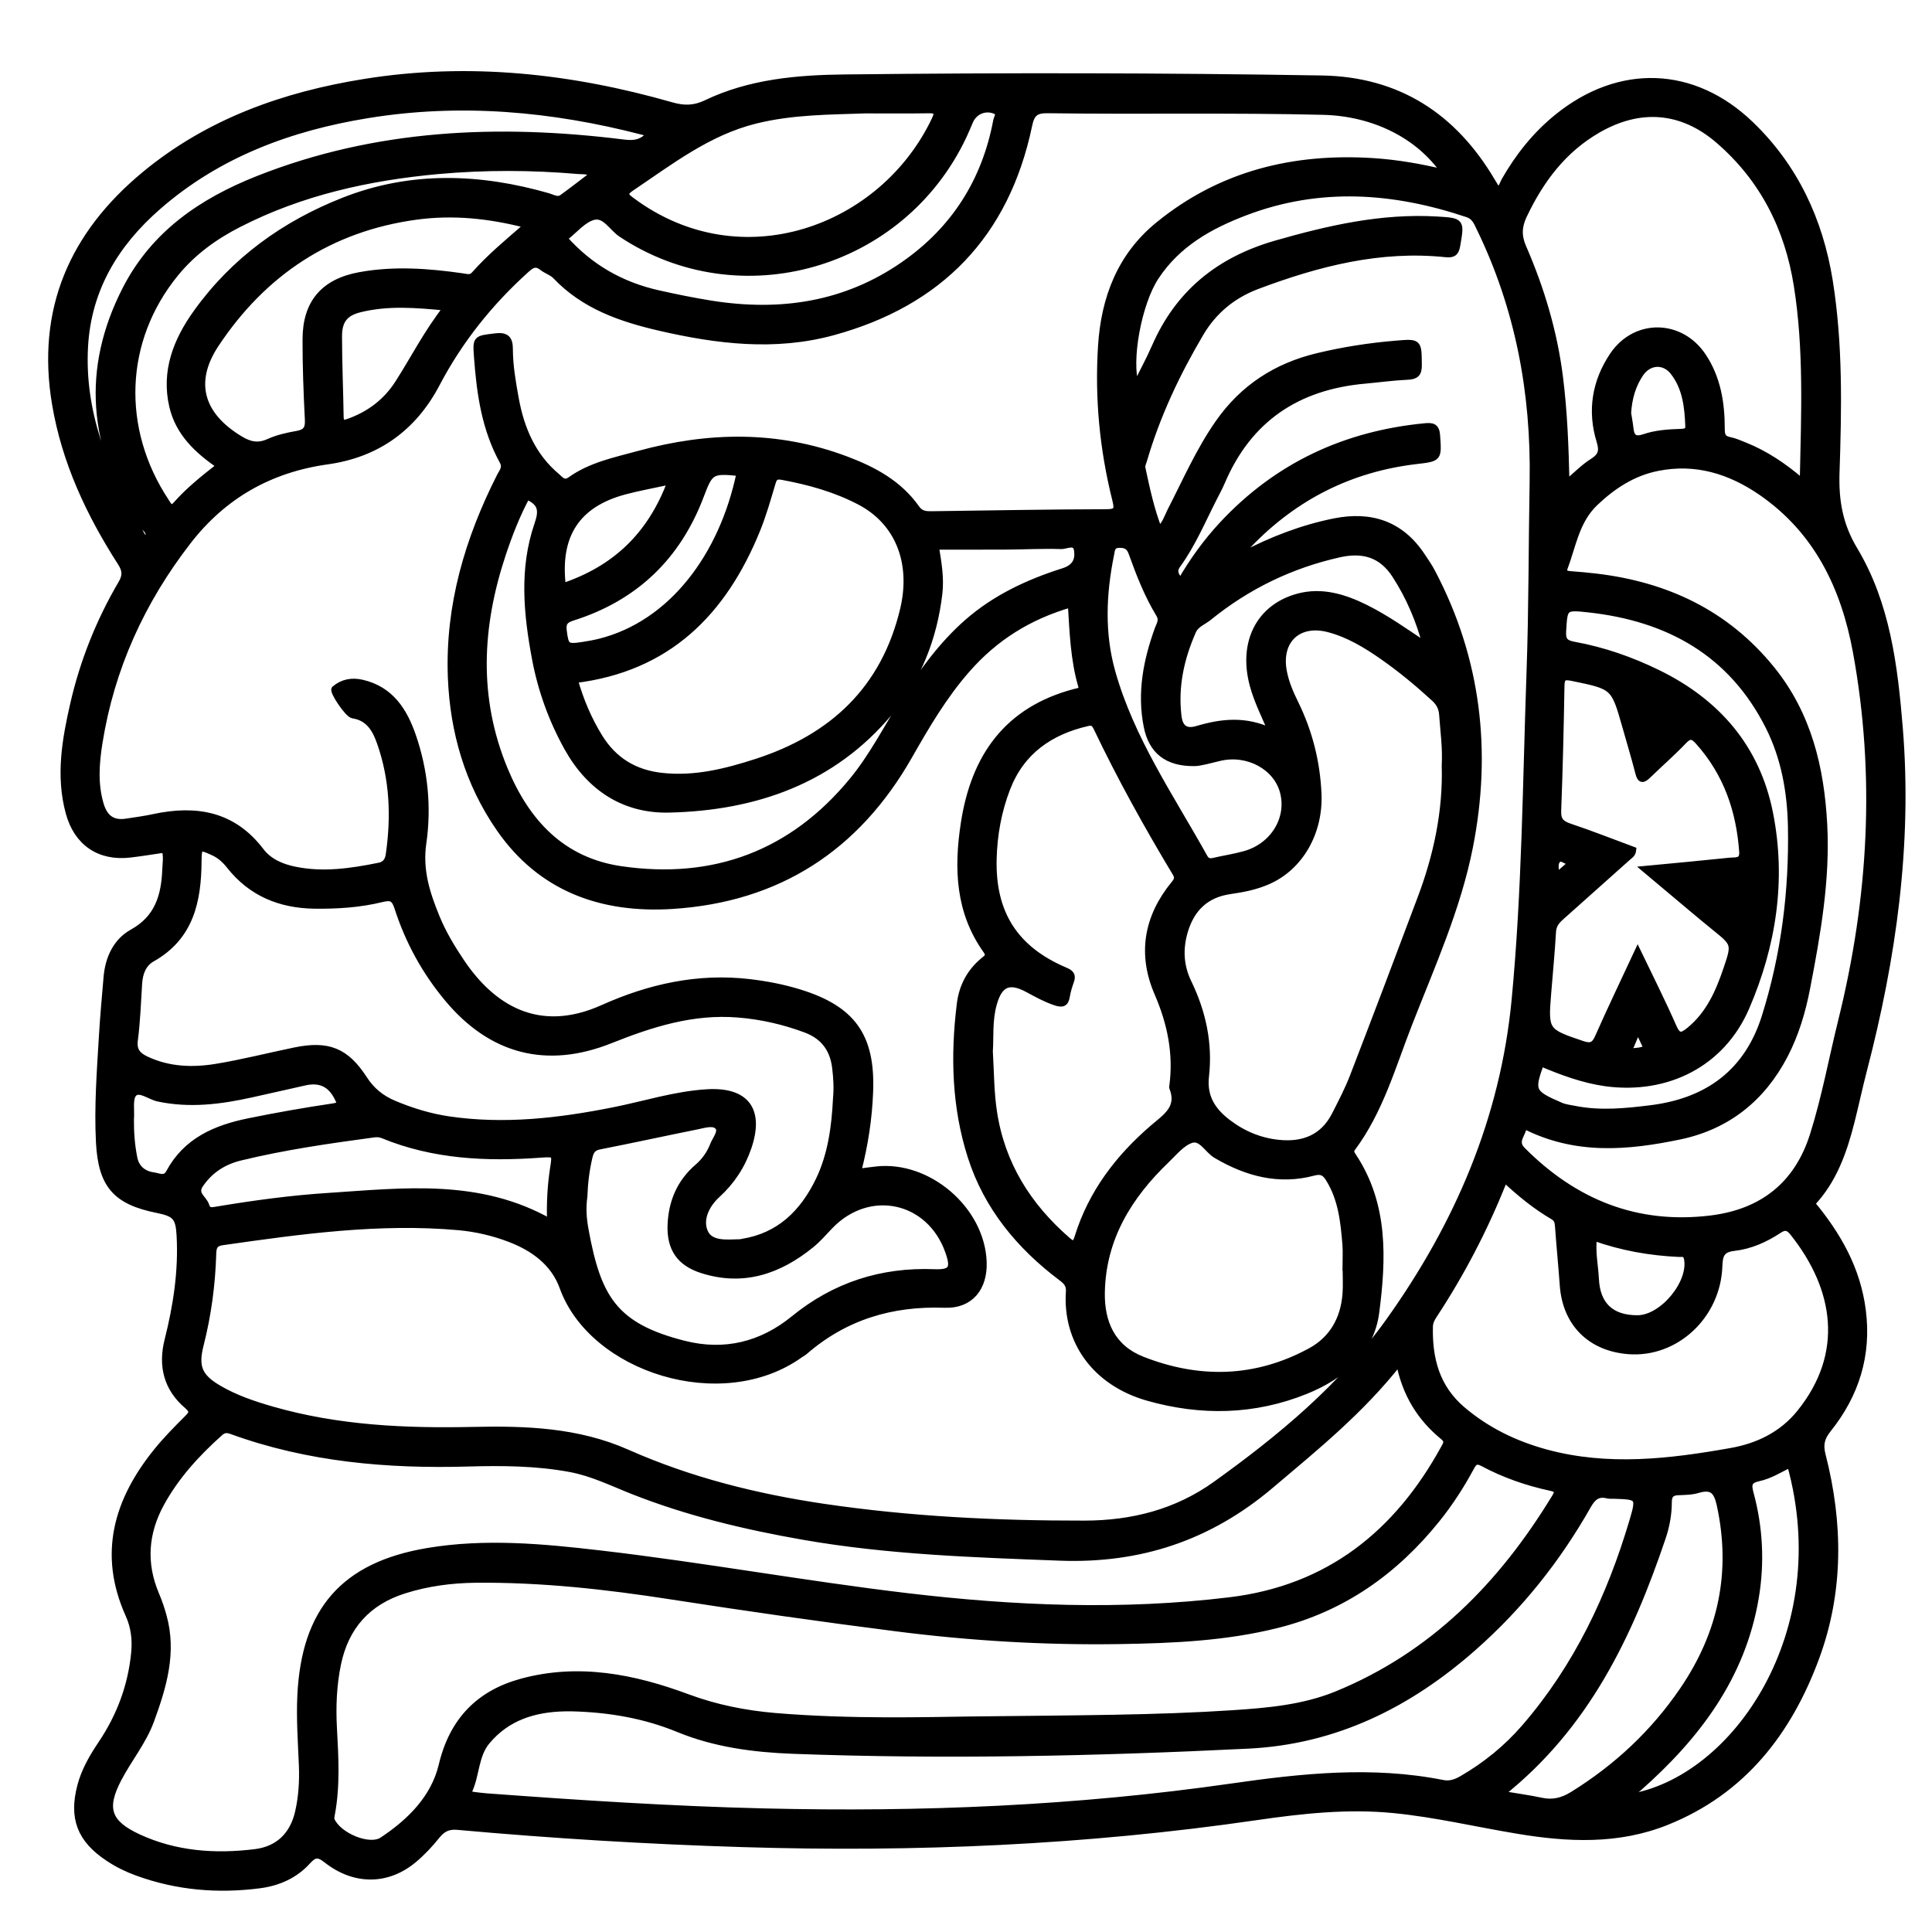 <?xml version="1.0" encoding="utf-8"?>
<!-- Generator: Adobe Illustrator 23.0.0, SVG Export Plug-In . SVG Version: 6.00 Build 0)  -->
<svg version="1.0" xmlns="http://www.w3.org/2000/svg" xmlns:xlink="http://www.w3.org/1999/xlink" x="0px" y="0px"
	 viewBox="0 0 3000 3000" style="enable-background:new 0 0 3000 3000;" xml:space="preserve">
<style type="text/css">
	.st0{stroke:#000000;stroke-width:10;stroke-miterlimit:10;}
</style>
<g id="Layer_1">
</g>
<g id="Layer_2">
	<g>
		<path class="st0" d="M2813.3,1868.8c40.7,49.1,70.7,101.8,78.9,165.7c9,69.7-10.4,130.9-53.4,184.7c-10.9,13.6-13.1,24.3-8.9,40.5
			c27,105.5,28,211.2-9.8,313.9c-42.7,115.8-113.9,208.1-232.7,255.6c-75.1,30-152.4,26.3-230.1,13.4
			c-64.3-10.6-127.8-25.8-192.9-32.2c-72.1-7.1-143.1,0.7-213.9,11c-264.3,38.5-530,50-796.6,41.8c-148.1-4.5-295.9-13.5-443.4-26.8
			c-14.1-1.3-23.1,3-31.9,13.8c-10.8,13.5-22.8,26.4-36.1,37.5c-40.8,34.1-91.9,34.7-135.7,0.1c-13.3-10.5-19.4-8.4-29.5,2.7
			c-19.4,21.3-45,32.7-73.2,36.5c-65.1,8.6-129,3.3-191-19.3c-15.7-5.7-30.7-13-44.6-22.3c-43.8-28.9-56.7-62.2-43.4-112.5
			c6.3-23.8,18.5-44.7,32.2-65.1c28.8-42.8,46.4-89.8,51.4-141.4c2-20.6-0.5-40.6-8.9-59.1c-42.6-94.6-18-177.5,43.6-253.7
			c14.4-17.8,30.6-34.2,46.8-50.4c7.5-7.5,11.1-11.5,0.6-20.5c-31.7-26.9-40.3-61.8-30.3-101.6c13.5-53.5,21.8-107.6,18.7-162.9
			c-1.6-28.3-6.9-34-35-39.7c-64.4-12.9-86.8-38.4-90.2-105c-2.8-54.9,1.3-109.7,4.6-164.4c1.8-30.5,4.6-61,7.2-91.5
			c2.5-29.4,14.5-55.7,39.9-69.8c39.9-22.1,49.7-57.1,51.3-97.7c0.4-10.3,2.4-20.7-1.1-31.2c-18,2.6-35.8,5.6-53.7,7.7
			c-47.7,5.6-82.5-18-95.2-64.7c-15.5-57-5.7-113.2,7.1-169c15.2-66.1,40.2-128.5,74.5-187c6.9-11.7,6.6-20.3-0.9-32
			C139,798.1,101,717.5,85.8,627.4c-24.6-146.5,26.9-263.5,138.8-356.2c99.2-82.1,216.2-123.6,341.7-143.7
			c161.6-25.9,320.1-8.5,476.3,36.2c19,5.4,35.1,5.6,53.7-3.3c68-32.6,141.6-39,215.6-39.8c246.9-2.8,493.7-2.5,740.6,1.6
			c118.3,2,204.4,58.3,263.9,158.6c2.8,4.8,5.8,9.4,8.6,14.2c7.5-2.3,8.3-9.3,11.2-14.4c21.6-37.8,48.2-71.3,82.2-98.8
			c95.9-77.6,210.8-74.3,299.9,11.3c69,66.3,107.5,149.3,122.6,243.1c15.8,98.7,13.8,198.3,10.5,297.6
			c-1.4,43.2,4.7,80.9,28.1,119.9c50.4,84.1,62.2,180.1,70.1,276.3c14.8,181-10.2,357.6-55.7,532.2c-6.8,26.2-12.4,52.6-19,78.8
			C2863,1788.1,2847.2,1833.2,2813.3,1868.8z M1332.1,1819.9c11.9-1.5,20.2-2.7,28.5-3.6c80.8-9.2,163.5,61.9,166.5,143.2
			c1.5,40.3-20.5,67.7-60.3,66.2c-82.4-3-155.1,18.9-217.6,73.2c-2.1,1.8-4.7,3-6.9,4.6c-121.4,86.9-322.4,22.7-368.4-104.6
			c-13.7-38.1-45.2-61-82.3-75.2c-25.4-9.7-51.9-15.9-78.9-18.4c-123.7-11.1-245.6,5.9-367.5,23.3c-11.6,1.7-14.1,7.2-14.4,17.8
			c-1.4,48-7.7,95.4-19.6,142.1c-8.7,34.1-2,49.7,28.4,67.5c25.9,15.2,54.2,24.7,83,33c102.1,29.3,206.4,34,311.9,31.7
			c81.4-1.8,162.4,0.9,239.3,35c97.2,43.1,199.5,68.7,304.7,84.3c134.5,19.9,269.7,26.4,405.4,26.2c74.4-0.1,143.4-17.7,204.2-61.4
			c100.9-72.4,196-151.3,268.9-253.5c106.8-149.7,177.5-313.6,195.2-498.4c16.2-169.6,17.2-339.8,23.2-509.8
			c3.5-98.4,3-197.2,4.8-295.7c2.4-137.7-22.3-269.5-82.9-393.9c-4.2-8.7-7.5-17.3-18.4-21c-114.7-38.5-229.7-46.8-345-3
			c-55.4,21-105.7,49.2-139.5,100.7c-26.5,40.4-43.4,129.7-30.7,168.5c10-20,20.7-39.5,29.6-59.9c36.7-84.2,100.1-135.1,188.1-160.4
			c82.1-23.5,164.2-42.3,250.2-37.2c38,2.3,37.2,2.6,30.9,39.8c-2,11.9-6.4,14.5-17.4,13.4c-102.2-10.7-198.5,14.1-292.9,49.6
			c-37.7,14.2-67.4,38.5-88,73.3c-36.9,62.4-67.7,127.6-88.1,197.4c-1.1,3.9-3.4,8.2-2.6,11.8c6.9,32.2,13.7,64.5,26.1,96.4
			c9.9-8.5,12.9-19.5,17.8-29.2c23.8-46.3,44.6-94.2,74.7-137.2c38.1-54.5,89.7-87.8,153.8-103.2c40-9.6,80.3-15.9,121.3-19.3
			c36-3,35.2-3.4,35.6,32.7c0.2,14-4.7,17.4-17.5,18c-22.2,1-44.3,4.1-66.4,6.1c-104.6,9.4-180.1,59.7-221.8,157.7
			c-3.5,8.3-7.9,16.2-12,24.3c-18,35.2-33.3,72-56.6,104.2c-7.7,10.6-2.5,17.7,4.9,25.8c18.5-31.9,39.6-61.2,64.2-87.7
			c85.3-91.8,191.1-141,315.2-152.9c11.4-1.1,17.5,0.1,18.4,14.3c2.4,35.4,3.2,35-32.6,39.2c-101.9,12.1-188.2,55.8-259.3,129.6
			c-4.2,4.4-10.1,8.1-10.8,17.1c46.5-24.3,93.7-42.5,143.6-52.5c56.5-11.3,103.1,3.8,135.9,53.4c5.4,8.1,11,16.1,15.5,24.7
			c71.4,135.1,87.9,278.8,58.7,426.9c-18.8,95.4-59.1,184.7-94.4,275.1c-25.7,65.8-44.8,134.7-87.9,192.6c-3.8,5.1-1.6,8.5,1.3,12.9
			c49.7,75,46.2,159.4,35.5,242.1c-7.9,61.2-53.2,99.4-108.9,122c-80.2,32.5-162.8,34-245.3,10.6c-82.2-23.4-127.6-88.2-122.4-164.8
			c0.7-10.8-4.6-15.9-12.4-21.7c-64.8-48.9-115-109.5-140-187.4c-24.8-77.3-26.9-157-17-237.2c3.3-27.1,15.4-50.3,37-67.9
			c5-4.1,9.6-7.1,4-15c-43.1-60.2-45.5-127.5-34.8-197.6c15.9-103.6,67.1-176.3,172.3-204c5.2-1.4,12.4-1.4,9.9-9.7
			c-12-41.3-13.3-84.1-16-126.9c-66.7,19.3-118.7,52.8-161.3,101.3c-36.1,41-63.6,88-90.3,134.9
			c-81.5,142.9-203.4,221.6-367.1,232.2c-109.4,7-204-26.3-268.8-119.8c-48.6-70.2-71.9-150.2-75.2-235.2
			c-4.2-111.1,26.4-214.2,76.2-312.4c3.6-7,9.4-13,4-22.8c-27.5-49.9-35.4-104.8-39.5-160.5c-2.3-30.6-2.2-29.3,28-33.1
			c17.4-2.2,22.3,4,22.3,19.6c0.1,25.8,4.5,51.2,9.1,76.5c8.5,46.9,26.4,89.3,63.9,120.9c5.9,5,11.1,13,21.3,5.7
			c31.9-22.7,69.4-30.2,106.4-40.3c108.2-29.6,215.2-31.5,321.4,8.4c42.9,16.1,82.5,37.3,109.6,75.9c7,9.9,15.6,9.6,25.4,9.5
			c89.7-1.2,179.4-2.9,269.1-3.1c18,0,18.1-5.1,14.4-20.2c-19.5-78.1-27.1-157.4-22-237.9c4.7-74.6,29.7-140.2,88.9-188.4
			c97.1-79.2,210.1-106.6,333.3-98.7c36.9,2.4,73.2,8.7,111,17.8c-39.8-58.5-110.4-93.1-188.7-95c-142.6-3.5-285.2-0.5-427.7-2.5
			c-19.4-0.3-25.3,5.8-29.1,24.1c-35.5,169.4-138.6,275.7-304.8,320.9c-89.8,24.4-179.3,13.4-268.2-7.1
			c-60.2-13.9-117.6-33.5-161.9-80.2c-5.5-5.8-14.4-8.3-20.8-13.4c-9.4-7.4-15.7-4.7-24,2.8c-57,51.2-104.2,110-139.8,177.8
			c-36.3,69.2-93.3,109.7-169.9,120.4C419,728.6,347,769.5,292,840.5c-72,92.9-119.4,196.8-137.9,313.2c-5,31.5-7.4,63.5,1.9,95.2
			c6.1,20.6,18.2,30.5,39.8,27.3c14.4-2.2,28.9-4.1,43.1-7.2c65.4-14,122.8-4.5,166.1,52.4c12.5,16.5,31.6,24.9,51.8,29.1
			c44.5,9.4,88.5,2.9,132.3-6c9.1-1.8,13.6-8,14.9-17.6c8.5-58.7,6.2-116.6-13.4-172.9c-7-20.2-17.1-39.7-42.7-43.5
			c-7.9-1.2-31.9-37.5-28.2-40.6c12.3-10.4,26.7-13.2,42.8-9.4c44.1,10.3,65,43.4,78.3,81.9c18.7,54,24.3,110.7,16.2,166.8
			c-6.1,42,5.6,78.1,20.6,114.8c10.3,25.2,24.3,48.4,39.5,70.9c45.5,67.1,116.6,116.4,219.2,70.3c72-32.3,147.4-49.2,227.2-39.9
			c26.3,3.1,52.1,8,77.4,15.8c82.7,25.4,113.1,67.8,109.9,153.6C1349.3,1736.3,1343.1,1777.3,1332.1,1819.9z M2172.6,2115.1
			c-59.6,75.8-130.4,132.9-200,191.8c-95.1,80.4-202.8,116.2-326.9,111.5c-133.3-5.1-266.3-9.3-398.3-32.4
			c-90.3-15.8-178.7-36.9-264.1-70.5c-32.2-12.7-63.4-28.3-97.9-34.7c-52.3-9.7-105.2-10.1-158-8.6c-125.3,3.6-248.6-6.9-367.5-50.1
			c-7.3-2.7-12.4-2.7-18.6,2.9c-36,32.2-68.3,67.5-91.5,110.1c-24.6,45.4-28.1,92.3-7.8,140.5c4.6,10.8,8.5,22,11.6,33.4
			c16,56.8,0.1,109.8-19.2,162.6c-12.1,32.9-34.5,59.8-50.5,90.4c-24.2,46.1-16.4,69,30.8,90.9c58,26.8,119.4,31.1,181.6,23.4
			c35.6-4.4,58.7-26.4,66.9-62.5c5.4-23.9,6.9-48.1,5.9-72.5c-1.5-36.1-4.1-72.2-2.4-108.4c6.3-131.8,66.9-202.1,196.8-224.1
			c89.4-15.1,179.2-6.7,268.3,3.7c159.4,18.5,317.3,47.4,476.7,66.3c167,19.8,334,26.7,501.3,6.4
			c153.3-18.6,259.9-103.9,332.5-236.5c3.3-6,7-11.1-1-17.6C2205.7,2202,2182.3,2165,2172.6,2115.1z M1510,2670.3
			c166.4-1.9,285.3-1.9,404-9.7c54.8-3.6,109.9-8.4,161.4-29.4c149.7-61.2,256.5-170.3,339.1-306.1c5.5-9,4.8-12.7-6.4-15.1
			c-36.8-7.9-72.3-20.2-105.5-38c-11-5.9-14.4-1-18.8,7.2c-15.2,28.2-32.6,55-52.7,80c-65.1,80.9-146,138.3-247.6,163.7
			c-80,20.1-162,23.7-244,25c-116.2,1.9-232-5-347.4-19.7c-117.1-14.9-233.9-31.6-350.5-49.7c-100.4-15.6-201.2-26.8-303-25.8
			c-37.7,0.4-74.9,5.3-110.9,16.7c-56.7,17.9-91.1,56.1-103.2,114.5c-6.8,32.9-8.1,66.1-6.3,99.6c2.4,44.4,5.1,88.9-3.1,133.1
			c-0.6,3.3-1.5,7.2-0.3,10c10.4,23.8,58.3,44.6,79,30.9c43-28.5,80.3-65.5,92.4-116.4c16.5-69.5,57.9-111.6,123.9-129.6
			c88.1-24,173.9-7,257.2,24c44.2,16.4,89.3,25.4,135.9,29.4C1321.1,2674.8,1439.3,2671.2,1510,2670.3z M1298.5,1705.5
			c1.5-16,0.6-31.9-1.4-47.9c-3.5-29-18.5-48.8-45.9-59c-34-12.7-68.9-20.7-105.3-23.6c-70.1-5.7-134.3,14.7-198.1,40.2
			c-98.4,39.3-184.3,17.3-252.5-64.3c-35.1-42-61.2-89.5-77.9-141.6c-4.7-14.6-9.9-17.1-24.4-13.5c-34.5,8.5-69.9,10.7-105.4,10.2
			c-52.9-0.9-97.7-19.3-131.1-61.7c-7-8.9-14.9-16.1-25.4-20.9c-21.4-9.8-22.9-9.2-23.1,13.6c-0.4,61.7-11.9,117.8-71.8,151.5
			c-14.3,8.1-19.5,22.8-20.5,39c-1.9,29.1-2.8,58.4-6.6,87.3c-2.2,16.6,4.6,24.1,17.9,30.4c34.8,16.4,71.6,17.7,108.2,11.8
			c41.1-6.7,81.5-17.1,122.3-25.5c51.9-10.8,79.7,0.3,108.1,44.2c11.4,17.7,26.5,29.9,45.6,38c27.6,11.7,56.1,20.4,85.8,24.8
			c86.3,12.6,171.3,2.7,256-14.2c48.3-9.6,95.6-25,145.1-27.9c60.2-3.6,83.4,27.1,64,84.7c-9.7,28.7-25.8,53.4-48.5,74.1
			c-16.8,15.3-28,38.2-19.2,58.1c8.8,19.7,34.2,16.4,54.4,16c1.4,0,2.7-0.4,4.1-0.7c57.6-9.2,93.9-45.4,118.3-95.3
			C1290.7,1793,1296.3,1749.5,1298.5,1705.5z M889.3,2652.4c-4.2,0-8.3-0.1-12.5,0c-47.1,1-89.3,14-120.6,51.4
			c-18.1,21.6-16.4,51.2-27.4,75.8c-2.6,5.8,1.8,7.2,6.2,7.8c6.9,0.9,13.8,1.7,20.7,2.3c143.5,10.6,287.1,20,431,23.4
			c242.9,5.9,485-4.1,725.8-38.7c109-15.7,218.1-27.3,327.7-5.5c10.9,2.2,20.2-0.9,29.7-6.4c37.1-21.4,69.9-48.1,97.8-80.4
			c81-93.7,132.6-202.9,167.5-320.6c11.1-37.5,9.5-38-28.6-39.2c-3.5-0.1-7.1,0.3-10.4-0.5c-15.6-3.9-23.3,3.5-30.8,16.7
			c-47,82.9-105.7,156.6-177.3,219.7c-100.3,88.5-214.5,145.5-350.2,152.1c-235.5,11.6-471.1,16.8-706.8,8
			c-60.5-2.3-120.6-10.1-177.4-33.4C1001,2663.2,946,2653.9,889.3,2652.4z M2365.8,1747.3c0.5,13.6-16.4,24-1.8,38.7
			c80.9,81.3,177.2,120.4,292.4,106.4c79.9-9.8,134.6-52.3,159.1-130.2c18.4-58.3,29.3-118.6,44-177.9
			c46.8-189.3,57.9-380.2,22.6-572.5c-18.4-100-60.5-187.8-147.3-247.6c-48.6-33.4-102-49.8-161.3-37.8
			c-37.8,7.6-68.9,27.8-96.8,54.4c-29.4,28-34.3,66.5-47.6,101.5c-2.8,7.3,3.2,9.1,9.5,9.6c13.2,1,26.3,2.1,39.5,3.7
			c109.3,12.9,202.4,56.5,272.9,143.6c56.9,70.3,76.6,153.2,81.3,240.7c4.6,86-10.3,170.2-26.5,254.2c-7,36.4-17.4,71.4-34.5,104.4
			c-34.9,66.9-88.9,110.2-162.5,125.8C2527.8,1781.2,2446.5,1788.9,2365.8,1747.3z M2243.7,1188.7c1.5-27.7-2.2-53.2-4-78.8
			c-0.7-10.3-4.5-18.1-12.3-25.3c-25.6-23.5-52.3-45.7-80.9-65.6c-25.7-17.9-52.5-34.1-83.2-42.2c-47-12.4-78.7,17.1-70.3,64.7
			c3.2,18,10.4,34.6,18.3,50.7c21.7,44.3,33.5,90.8,35.7,140.1c2.7,59.8-27.8,113.9-78.1,136c-18.6,8.2-38.4,12.2-58.3,15
			c-38.3,5.3-60.9,27.7-71.3,63.6c-7.8,27-6.4,53.5,6.1,79.1c22.3,46,32.7,94.6,26.9,145.5c-3.6,31.8,10.5,53.3,33.8,71.2
			c23.7,18.2,50.4,29.4,80.1,32.3c37.9,3.7,68.7-8.4,86.8-44c10.1-19.8,20.4-39.6,28.3-60.2c35.2-91.3,69.9-182.8,104.2-274.4
			C2231.1,1329.1,2245.8,1259.4,2243.7,1188.7z M1536.7,1632.6c1.9,34.3,1.9,64.2,6.4,93.8c12.3,81.5,53.2,146.3,114.6,199.6
			c9.4,8.1,12.4,6.4,16-5.3c21.3-68.5,63.1-123.2,116.7-169.3c19.8-17,43-30.9,30.1-62.9c-0.2-0.6,0.1-1.4,0.2-2.1
			c6.7-50.3-3-97.5-23.1-144c-26.4-60.9-16.5-118.1,25.4-169.4c5-6.1,7-9.9,2.3-17.6c-44-73.2-85.4-147.8-122.2-224.9
			c-3.1-6.4-5.9-9.9-14-8.1c-58.5,13.4-103.1,44.2-125.3,101.7c-13.6,35.2-20.3,72.1-21.2,109.9c-2.1,84,33.3,139.8,110.8,172.9
			c8.5,3.6,12.9,6.8,9.4,16.5c-2.8,7.8-5.3,15.9-6.6,24c-1.9,11.9-7.6,12.1-17.6,8.8c-15.2-5.1-29-12.8-42.9-20.3
			c-28.2-15.1-43.7-9-52.6,22.3C1535.6,1584,1538.2,1610.7,1536.7,1632.6z M2432.1,750.8c15.3-13,27-25.2,40.8-33.9
			c13.4-8.4,16-16.3,11.3-31.6c-14.6-47.2-7.2-92.6,20.1-133.3c35-52.1,105.1-51.1,139.9,0.9c22.8,34.1,29.1,73.1,29,113.2
			c0,10.2,2,15.4,12.4,17.5c8.1,1.6,15.8,5.1,23.6,8.2c32.3,12.9,60.8,32.3,87.3,54.9c2-3,3.3-4.1,3.3-5.2
			c2.1-99.4,6.3-198.9-9.3-297.6c-14.1-89.5-52.8-166.4-122-226.1c-57-49.1-122.1-53.9-187.2-16.4c-54,31.1-89.1,78.1-115.3,133.4
			c-8,16.9-8.6,31.7-1,49.1c28.1,64.6,48.2,131.7,57,201.8C2428.8,639.5,2430.8,693.7,2432.1,750.8z M2337.8,1832.2
			c-2,2.6-3.8,4-4.5,5.8c-28.8,71.8-64.4,139.9-106.9,204.5c-3.5,5.3-6.2,10.8-6.4,17.4c-1.1,50,10.3,94.6,50.5,128.9
			c38.4,32.7,82.3,53.8,130.4,66.9c95.8,25.9,191.5,14.7,287.1-2.3c42.3-7.5,79.4-25.7,106.7-59.4c74.3-91.8,58.5-193.4-10.6-280
			c-7.1-8.9-12.7-10-22.1-3.7c-21.1,14-44.4,24.3-69.3,27.1c-19.5,2.2-22.6,11.2-23.2,28.3c-2.5,77.6-67.9,138.1-141.4,132
			c-59-4.9-96.8-43.2-101.1-101.7c-2.2-30.5-5.2-60.9-7.4-91.4c-0.5-6.7-1.4-11.8-7.8-15.6
			C2384.9,1873.3,2360.8,1853.6,2337.8,1832.2z M892.2,1055.7c9.3,32.4,21.7,61.6,38.6,89c22.4,36.2,54.7,55.8,96.9,60.4
			c50.9,5.6,99.1-6.4,146.7-21.8c118.2-38.2,198.7-113.1,228.2-236.7c17.4-73.2-7.8-136.3-67.6-167.6
			c-37.7-19.7-78.4-31.1-120.3-38.8c-10.4-1.9-12.8,1.1-15.5,10.1c-7.3,24.6-14.3,49.4-24,73.1
			C1123.1,951.1,1037.1,1038.1,892.2,1055.7z M2089.8,1968c-0.1,0-0.1,0-0.2,0c0-11.8,0.8-23.7-0.1-35.5
			c-2.9-35.4-6.5-70.7-25.9-101.9c-5.4-8.8-10.8-13.5-23.5-10.1c-54.3,14.6-104.2,1.1-151.6-26.8c-13.3-7.8-22.7-28.5-38.1-24
			c-14.6,4.3-26.6,19.4-38.6,30.9c-58.7,56.2-99.4,121.6-101.2,205.6c-1,47.8,16.4,86.8,63.1,105.2c88.7,34.8,176.6,32.6,261.2-13.3
			c34.2-18.6,51.6-49.7,54.7-88.4C2090.7,1995.8,2089.8,1981.9,2089.8,1968z M2543,1477.9c19.4,40.4,38.5,78.1,55.4,116.7
			c7.2,16.5,13.3,14.7,25,5.2c30.5-25,45.5-59.1,57.6-94.9c13.4-39.5,12.9-39.6-18.9-65.3c-11.9-9.6-23.6-19.4-35.3-29.2
			c-23-19.2-45.8-38.5-72.4-60.8c47.5-4.5,89.6-8.4,131.7-12.8c8.6-0.9,20.7,2,19.5-14.4c-4.6-64.2-24.6-122.1-68.3-170.8
			c-8-8.9-13.2-11.2-22.7-1.2c-17.7,18.6-37.2,35.5-55.6,53.4c-7.6,7.4-11.7,8.3-14.7-3.7c-6.2-24.2-13.4-48-20.2-72
			c-17.8-62.7-17.8-62.3-82.7-75.7c-13.2-2.7-16.9-0.8-17.1,12.9c-1.1,64.6-2.6,129.2-5.1,193.8c-0.6,14.8,5,20.2,18.1,24.6
			c33.3,11.1,65.9,24.1,98.4,36.1c-0.7,6.7-4.7,8.5-7.7,11.2c-34.7,31-69.4,62.1-104.2,93c-6.9,6.2-12,12.3-12.6,22.6
			c-1.9,31.9-4.9,63.7-7.5,95.5c-4.9,59.2-4,59.9,53.5,79.3c13.7,4.6,19,1.4,24.6-11.3C2501,1566.6,2521.7,1523.7,2543,1477.9z
			 M818.1,770.5c-15.6,29-27.4,59.4-37.7,90.3c-37,111.7-42.9,222.9,3.1,334c34.2,82.6,89.7,141.9,180.8,155.2
			c144.5,21,266-24.3,359.4-137.9c31.3-38.1,53.8-82.6,80.1-124.2c27.9-44.2,58.3-86.3,97.9-121.2c43.7-38.4,95.2-62.3,149.8-79.6
			c18.2-5.8,23.3-17.4,21.3-32.3c-2.2-16.2-16.9-6.9-25.3-7.2c-27.8-0.9-55.6,0.6-83.4,0.8c-36.7,0.2-73.5,0.1-111.2,0.1
			c4.3,26.1,8.2,49.4,5.4,73.2c-8.1,68.7-32.6,131.3-76.6,184.1c-88.8,106.4-208.9,147.9-342.8,151c-69.2,1.6-123-33.2-157.7-95.4
			c-24.3-43.6-40.9-89.7-50.1-138.4c-13.1-69.6-19.9-139.8,3.5-208.1C842.5,792.4,840.7,780.6,818.1,770.5z M907.1,1857.7
			c-2.7,19.2-1.1,36,1.9,52.3c19.2,105.2,44.7,149.5,153.4,176.9c62.5,15.8,120.2,1.8,170.2-39c63.8-52,136.4-75.3,218.3-72.1
			c27,1,31.1-6.1,21.9-32.2c-28.9-82.6-123.3-103-184-39.9c-9.6,10-18.7,20.7-29.5,29.4c-49.8,40.3-104.9,59.3-168.7,39.1
			c-35.1-11.1-50.5-33.6-49-70.5c1.5-35.6,14.5-66.1,42-89.7c10.8-9.3,18.7-20.7,23.8-33.7c3.7-9.5,13.9-21.1,7.7-28.6
			c-6.5-8-20.9-3.4-31.5-1.2c-51,10.3-101.8,21.4-152.8,31.4c-10.3,2-13.6,7.6-15.7,16.3C910.1,1817.2,907.7,1838.6,907.1,1857.7z
			 M1343.2,171.1c-53.1,2-112.2,1.5-170.1,15.9c-73.5,18.2-131.8,63.7-192.8,104.7c-13.2,8.9-8.8,12.8,0.7,19.9
			c169.7,126.2,390.1,44.6,470.8-126.1c5.2-11.1,3.3-14.7-9-14.6C1411.5,171.4,1380.3,171.1,1343.2,171.1z M819.2,349.5
			c-59.1-15.4-115.5-21.1-172.6-13.4C512.4,354.3,409.2,423,335.2,534.3c-39.5,59.5-23.5,110.8,37.7,147.7c14.9,9,28,11.8,44.5,4.3
			c13.7-6.2,28.9-9.6,43.8-12.2c13.6-2.4,17.9-8.1,17.2-22.1c-2.1-41.6-3.7-83.4-3.6-125c0-56.9,28.3-89.3,83.7-99.4
			c53.4-9.8,106.6-5.8,159.7,1.8c7,1,12.8,3.4,18.7-3.3C760.8,399,788.7,376,819.2,349.5z M2330.7,2785.7
			c22.8,3.9,42.8,6.5,62.4,10.7c18.2,4,33.4,0.1,49.2-9.7c68.3-42.4,125.7-95.9,171-162.5c59.8-87.8,80.2-183,57.4-287.6
			c-4.7-21.5-12.2-29.8-34.3-23.2c-9.8,3-20.6,2.9-31,3.4c-10.6,0.4-14.4,5.4-14.4,15.7c0,18.9-3.5,37.6-9.5,55.3
			C2530.3,2538.9,2463.6,2680.4,2330.7,2785.7z M2392.6,1650.7c-15.3,43.2-14.8,46.6,30.7,66.2c6.9,3,14.7,3.8,22.2,5.3
			c39.5,7.8,79.1,3.8,118.3-1.1c87.8-11,149.6-55.9,176.8-142.3c30.2-96,42.6-194.9,40.7-295.1c-1-53.6-10.4-106.9-34.8-155.4
			c-57.8-114.8-156.1-168.9-280.1-182.4c-37.8-4.1-37.2-3-39.5,34.2c-0.9,14.1,3.3,18.8,17.3,21.4c45.3,8.2,88.5,23.3,129.9,43.5
			c92.4,45.2,153.9,116.1,174.1,217.9c20.6,103.9,4.7,205.2-36.7,301.3c-37.7,87.6-123.1,130.3-217.9,117.6
			C2458.1,1676.8,2425.2,1664.5,2392.6,1650.7z M1008.9,208.2c-4.2-1.5-7.4-3-10.7-3.8C857.4,167.9,715,155,570.8,178.5
			c-120.4,19.6-232.3,60.9-325.7,142.6C179.3,378.6,136.6,449,131.7,538.4c-5.5,101.2,30.6,190.6,79.5,276.2
			c4.7,8.2,11.9,26,16.2,22c10.8-10.1-5.5-18-10.6-26.2c-73.9-116.7-85.6-236.9-21.6-361.5c44.1-85.8,117.9-136.1,205-170.7
			c183.9-72.9,374.3-80.7,567.8-56.6C983.8,223.6,996.7,222.6,1008.9,208.2z M341.4,723.2c-35.5-24.1-64.1-51.6-73.6-92.5
			c-12.6-54.2,6.3-101.9,37.1-144.9c58.3-81.5,136.8-138,229.2-174.3c104.3-41,210.7-37.1,317.1-6.6c7.1,2,14.6,7.3,21.9,2
			c16-11.5,31.5-23.7,47.8-36.1c-8.1-6.5-15.3-4.9-22-5.5c-72.9-6.3-145.8-6.6-218.7,0C572.3,275.2,468,298.2,370.7,348
			c-37.6,19.2-71,43.4-97.9,76.2c-85.3,104.2-89.4,242.7-15,354.8c4.2,6.3,7.2,14.3,16.3,3.9C293.5,761,316.4,742.8,341.4,723.2z
			 M876.3,370.4c40.1,45.2,88.9,72.5,145.8,85.3c27.1,6.1,54.3,11.6,81.6,16c107.6,17.2,209.2,2.4,300.1-61
			c78.2-54.5,125.9-129.6,143.5-223.5c1-5.1,7-11.8-2.9-15.6c-15.1-5.7-31.6,1.2-38.3,16.6c-3.3,7.6-6.4,15.4-10,22.9
			c-95.5,202.7-347.7,274.6-531.5,152.1c-14.3-9.5-25.2-31.5-43.2-26.6c-16.1,4.4-29,20.6-43.2,31.7
			C877.1,369.1,876.4,370.4,876.3,370.4z M854.5,1897.7c-1-29.2,0.5-56.1,4.5-82.6c3.7-23.8,4.1-24.2-20.5-22.4
			c-83.3,6-165.3,2.3-243.9-30c-4.6-1.9-9.2-2.2-14.2-1.5c-69.5,9.4-138.9,19.3-207.1,35.9c-25.7,6.2-46.9,19.5-62.3,42
			c-10.6,15.4,5.8,22.1,9,33c2.7,9.3,9.6,7.7,16.9,6.4c57.6-9.6,115.5-17.5,173.8-21.2C626.9,1849.7,744.2,1835,854.5,1897.7z
			 M1854.9,1184.6c-43,0.6-66.4-19.1-73.9-56.3c-10.5-52.2-0.8-102.1,16.9-151.2c2.7-7.5,7.8-13.9,2.1-23.3
			c-18.1-29.8-30.8-62.2-42.5-94.9c-3.8-10.7-9.4-13.4-19.9-13.2c-11.5,0.3-11.2,8.4-12.7,15.6c-12.3,60.7-14.9,121.9,1.9,181.8
			c29.4,104.9,91.2,194.3,143.4,288.1c3.1,5.6,7.3,7.5,13.7,6c16.2-3.8,32.8-6.2,48.8-10.7c44.8-12.5,70.9-55.5,59.7-97.2
			c-10.4-38.7-54.6-62.8-98.1-52.8C1878.9,1180.1,1863.5,1184.6,1854.9,1184.6z M2214.2,1002.3c-10.4-39.1-25.9-75.7-47.9-109.6
			c-21.1-32.3-50.1-40.4-86.8-32.2c-75.3,16.9-142.7,49.6-202.5,98.1c-8.5,6.9-20,10.5-24.8,21.6c-18.4,42-28.1,85.3-22.6,131.7
			c2.4,20.5,13.2,25.1,29.7,20.2c37.3-11,74.3-15.5,115.1,3.9c-11.8-27.1-22.5-48.7-28.8-72c-17.8-65.6,9.3-120.6,69.6-137.2
			c36.6-10.1,71.4,0.4,104.5,16.7C2152.8,959.9,2182.6,981.3,2214.2,1002.3z M2529.4,2790.9c165.7-26.5,323.1-257.2,250.4-517.3
			c-16.2,8-31.7,17.8-49.4,21.6c-14.6,3.2-16.3,9.3-12.5,23.3c14.6,53.6,17.3,108.2,8,163.1c-20.9,122.8-91.3,215.2-181.9,295.2
			C2539,2781.1,2532,2783.7,2529.4,2790.9z M203,1738.1c-0.2,20.3,1.3,40.4,5.3,60.2c3.3,16.2,14.7,25.1,30.5,27.2
			c8,1.1,17.6,6.9,23.9-4.8c26.4-49,71.4-68.6,123.2-79.2c43.5-8.9,87.2-16.6,131.1-23.1c14-2.1,11.4-5.7,6.5-15.2
			c-11.1-21.1-27.7-27.7-50.2-22.7c-27.8,6.2-55.5,12.6-83.3,18.7c-47.8,10.6-95.7,16.7-144.6,6.2c-13-2.8-28.8-16.4-37.7-7.4
			C200.4,1705.5,204.2,1724.3,203,1738.1z M1148.7,734.2c-43.9-4.3-46-3.2-60.6,35.4c-35.9,95.1-102,158.5-199,189.2
			c-11.1,3.5-15.6,7.8-14.1,20.2c3.1,24.8,4.6,26.7,29.8,22.8c8.9-1.4,17.8-2.9,26.5-5.1C1043.3,968.6,1122.1,862.7,1148.7,734.2z
			 M693.6,477.4c-48.3-4.7-91.8-8.1-134.9,2.6c-22.9,5.7-32.6,17.5-32.6,42c0,41.6,1.9,83.3,2.5,124.9c0.1,10.3,3.7,11.4,12.5,8.3
			c32.6-11.5,58.9-31.5,77.3-60.4C642.7,556.9,662.9,516.5,693.6,477.4z M1041.7,747.1c-27.1,5.9-49.6,9.9-71.5,15.7
			c-74.5,19.9-106.2,68.2-96.5,148C954.8,883.6,1010.5,831.7,1041.7,747.1z M2474.7,1921.5c-2.7,23.5,2.1,44,3.1,64.8
			c2,40.3,24.2,61.2,65.1,61c39.4-0.3,85-56.3,76.8-93.6c-1.9-8.6-7.8-6.7-12.6-6.9C2562.4,1944.7,2518.8,1937.2,2474.7,1921.5z
			 M2527.8,641.3c1,6.7,2.7,15.5,3.7,24.4c1.6,14.4,7.7,18.1,22.1,13.2c17.7-6,36.7-7.3,55.4-7.9c6.8-0.2,13.3-0.6,12.9-9.3
			c-1.1-30.1-4.4-60-23.8-84.5c-14.4-18.1-38.2-16.2-51.1,3.2C2535.3,597.9,2529.3,617.7,2527.8,641.3z M2543.3,1598.2
			c-5.8,13.7-9.9,23.3-14.9,35.1c11.7-1.2,20.3-1,28.8-5.5C2552.9,1618.6,2549.1,1610.6,2543.3,1598.2z M2440.9,1339.6
			c-9.6-1.9-16.1-10.1-21.9-4.8c-5.9,5.5-3.4,14.7-2.1,25.7C2425.5,1353,2431.5,1347.7,2440.9,1339.6z"/>
	</g>
</g>
</svg>
